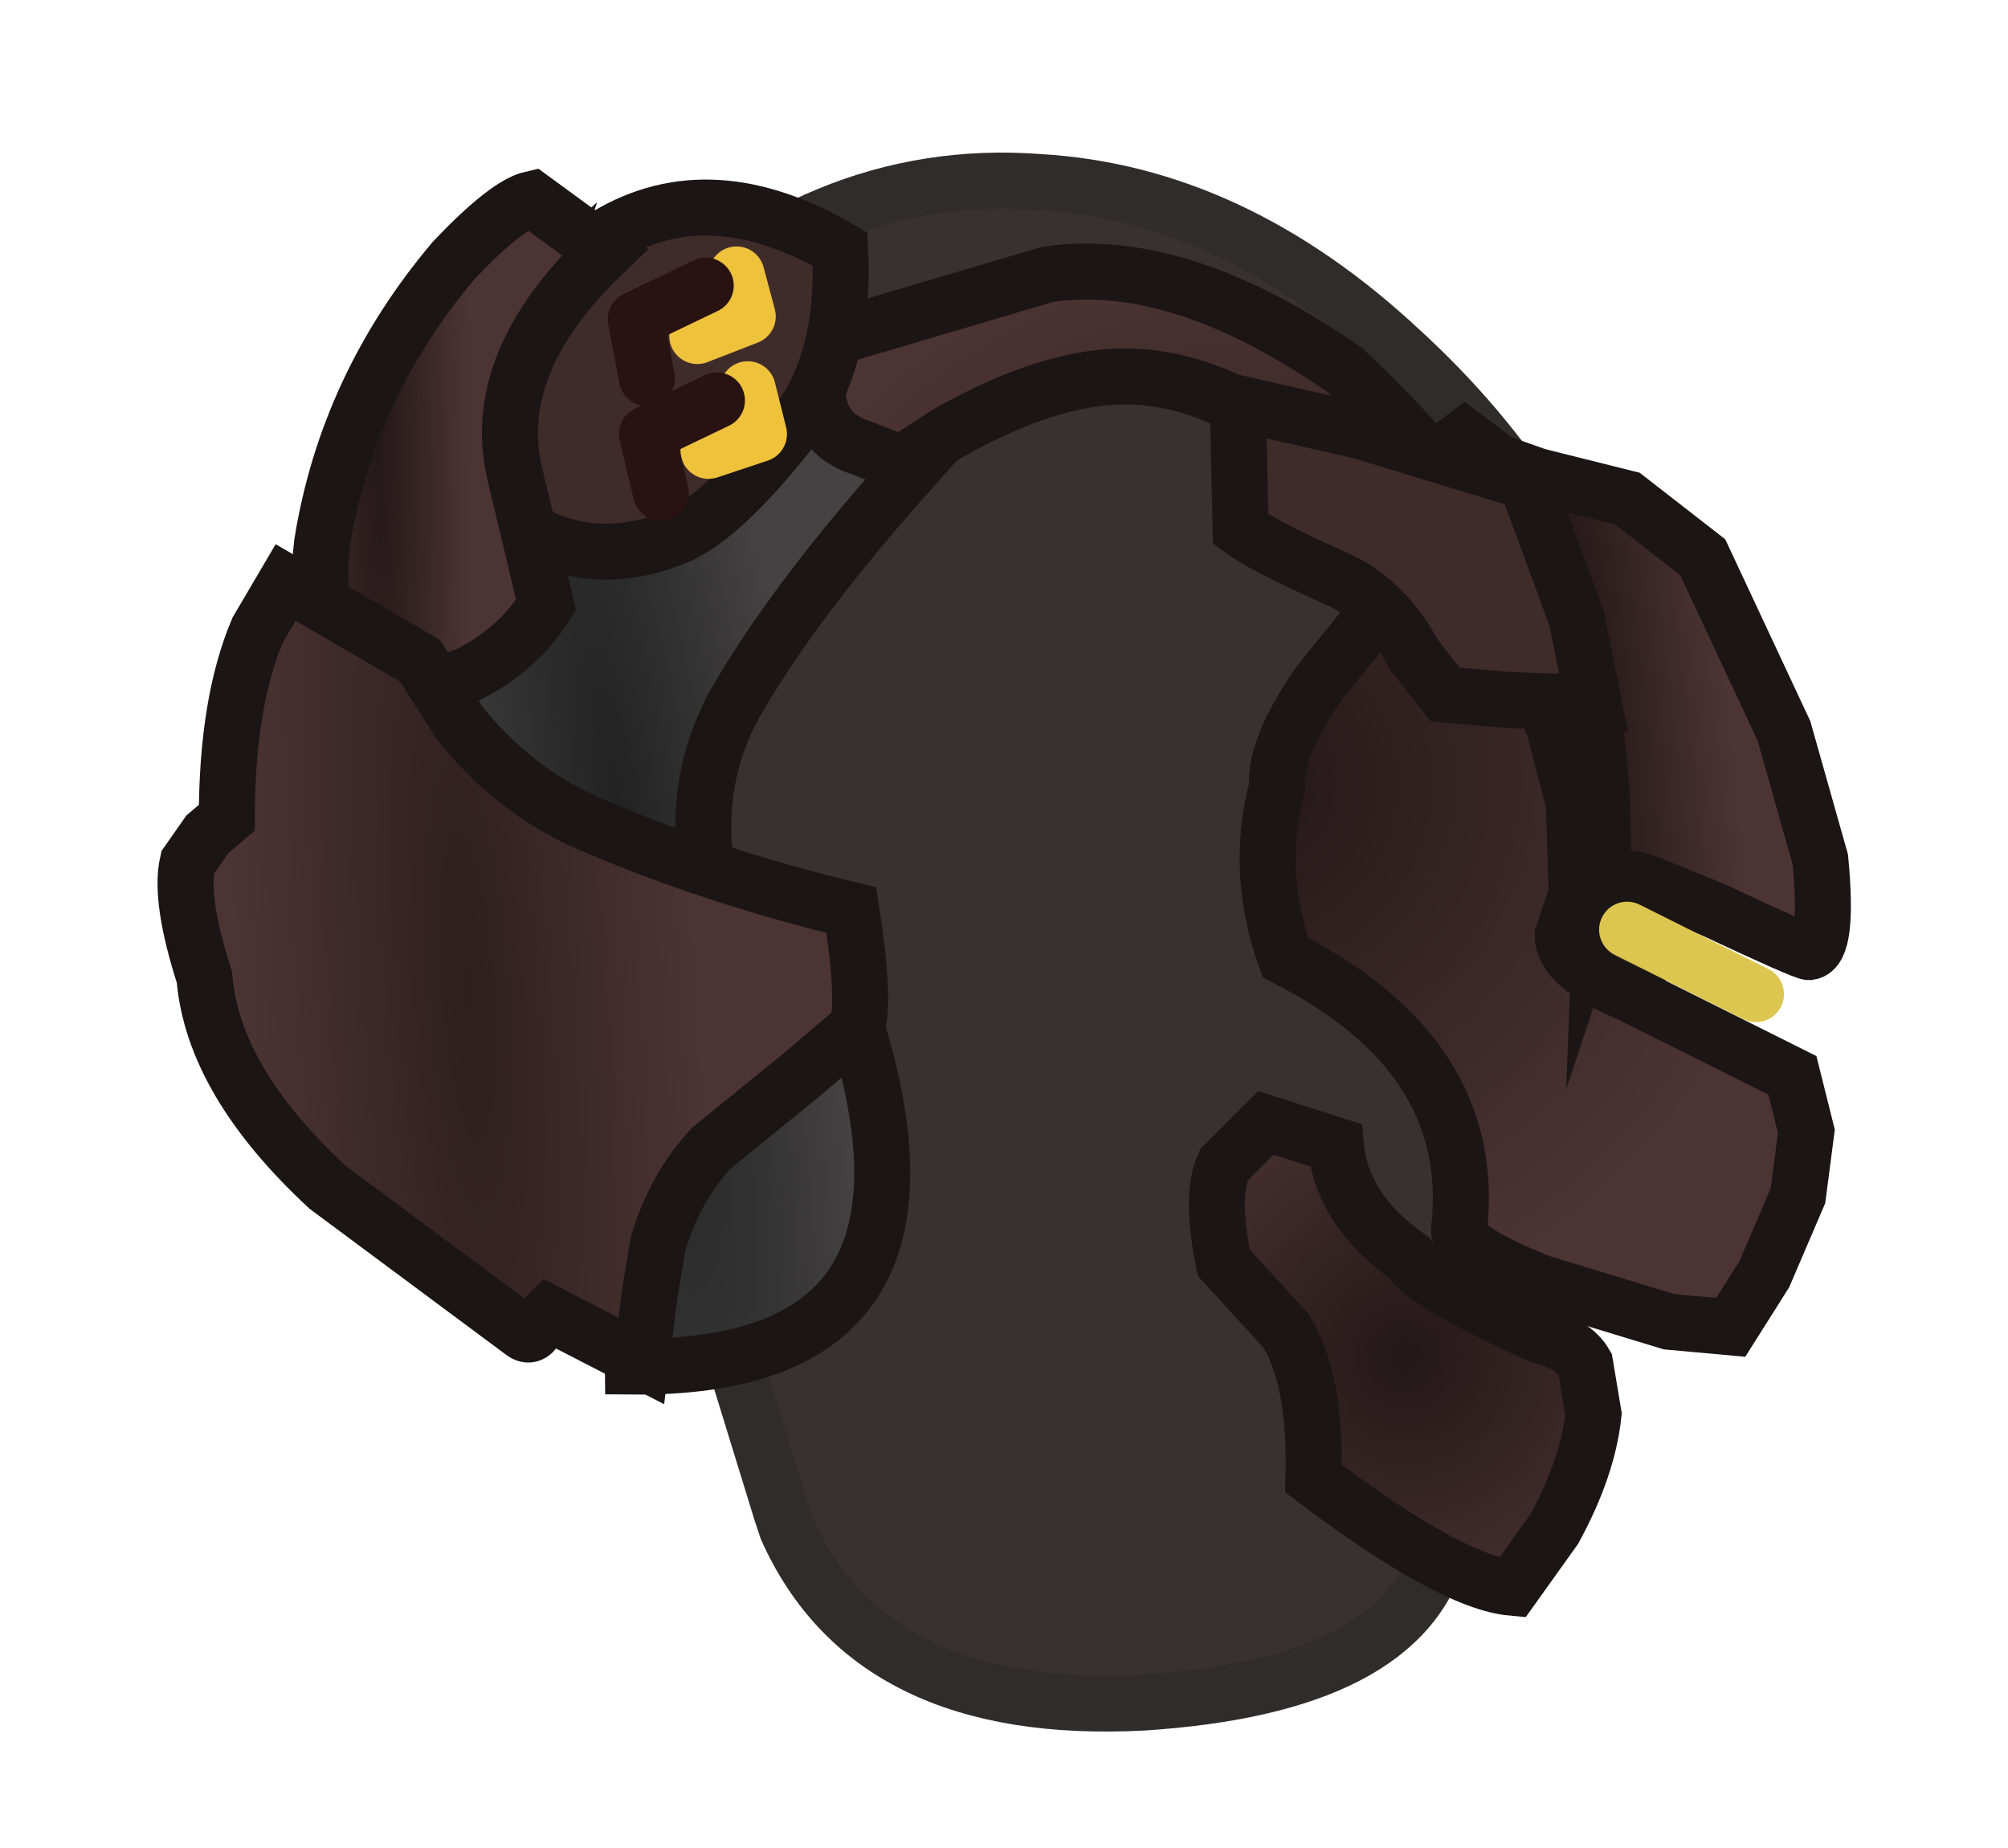 <?xml version="1.0" encoding="UTF-8" standalone="no"?>
<svg xmlns:ffdec="https://www.free-decompiler.com/flash" xmlns:xlink="http://www.w3.org/1999/xlink" ffdec:objectType="shape" height="33.0px" width="35.85px" xmlns="http://www.w3.org/2000/svg">
  <g transform="matrix(1.0, 0.0, 0.0, 1.0, 19.7, 33.8)">
    <path d="M-8.3 -27.6 Q-5.1 -30.85 -1.15 -30.55 2.3 -30.35 5.3 -27.55 8.2 -24.9 9.3 -21.3 10.45 -17.5 8.85 -14.65 L7.65 -12.65 Q6.7 -11.4 6.4 -10.5 6.1 -9.6 6.15 -8.35 L6.0 -6.15 Q5.35 -3.7 0.7 -3.4 -4.15 -3.15 -5.65 -6.5 L-5.75 -6.8 -7.55 -12.65 Q-9.0 -17.1 -10.15 -20.05 L-9.45 -24.4 Q-9.15 -26.75 -8.3 -27.6" fill="#393030" fill-rule="evenodd" stroke="none"/>
    <path d="M-8.3 -27.6 Q-5.1 -30.85 -1.15 -30.55 2.3 -30.35 5.3 -27.55 8.2 -24.9 9.3 -21.3 10.45 -17.5 8.85 -14.65 L7.65 -12.65 Q6.7 -11.4 6.4 -10.5 6.1 -9.6 6.15 -8.35 L6.0 -6.15 Q5.35 -3.7 0.7 -3.4 -4.15 -3.15 -5.65 -6.5 L-5.75 -6.8 -7.55 -12.65 Q-9.0 -17.1 -10.15 -20.05 L-9.45 -24.4 Q-9.15 -26.75 -8.3 -27.6 Z" fill="none" stroke="#312c2c" stroke-linecap="butt" stroke-linejoin="miter-clip" stroke-miterlimit="15.121" stroke-width="1.0"/>
    <path d="M-4.65 -24.85 Q-5.4 -25.15 -5.95 -25.65 -7.0 -26.6 -5.9 -27.45 L-1.0 -28.9 Q1.35 -29.25 4.3 -27.2 6.1 -25.5 6.5 -24.6 L8.05 -20.8 8.4 -19.45 8.45 -17.85 8.2 -17.1 Q8.2 -16.55 9.4 -16.05 L12.3 -14.6 12.55 -13.6 12.4 -12.45 11.8 -11.05 11.2 -10.1 10.1 -10.2 7.8 -10.9 Q6.3 -11.5 6.35 -11.85 6.7 -14.95 3.25 -16.7 2.7 -18.25 3.1 -19.75 3.05 -20.45 3.85 -21.6 L5.1 -23.15 Q5.6 -23.85 4.1 -25.3 2.5 -26.85 0.85 -27.05 -0.7 -27.25 -2.8 -26.05 L-4.65 -24.85" fill="url(#gradient0)" fill-rule="evenodd" stroke="none"/>
    <path d="M-4.65 -24.85 L-2.8 -26.05 Q-0.7 -27.25 0.85 -27.05 2.5 -26.85 4.1 -25.3 5.6 -23.85 5.1 -23.15 L3.85 -21.6 Q3.05 -20.45 3.1 -19.75 2.7 -18.25 3.25 -16.7 6.7 -14.95 6.35 -11.85 6.3 -11.5 7.8 -10.9 L10.1 -10.2 11.2 -10.1 11.8 -11.05 12.4 -12.45 12.55 -13.6 12.3 -14.6 9.4 -16.05 Q8.2 -16.55 8.2 -17.1 L8.45 -17.85 8.4 -19.45 8.05 -20.8 6.5 -24.6 Q6.1 -25.5 4.3 -27.2 1.35 -29.25 -1.0 -28.9 L-5.9 -27.45 Q-7.0 -26.6 -5.95 -25.65 -5.4 -25.15 -4.65 -24.85 Z" fill="none" stroke="#1c1515" stroke-linecap="butt" stroke-linejoin="miter-clip" stroke-miterlimit="15.121" stroke-width="1.0"/>
    <path d="M6.9 -25.6 L7.75 -25.3 9.35 -24.9 10.7 -23.85 12.15 -20.75 12.8 -18.45 Q12.95 -16.85 12.6 -16.8 12.5 -16.8 10.9 -17.55 L9.8 -18.0 Q9.05 -18.3 8.9 -17.85 9.05 -21.65 7.8 -23.9 L6.9 -25.6 6.25 -25.85 6.45 -26.0 6.85 -25.7 6.9 -25.6" fill="url(#gradient1)" fill-rule="evenodd" stroke="none"/>
    <path d="M6.9 -25.6 L7.75 -25.3 9.35 -24.9 10.7 -23.85 12.15 -20.75 12.8 -18.45 Q12.95 -16.85 12.6 -16.8 12.5 -16.8 10.9 -17.55 L9.8 -18.0 Q9.05 -18.3 8.9 -17.85 9.05 -21.65 7.8 -23.9 L6.9 -25.6 6.25 -25.85 6.45 -26.0 6.85 -25.7 6.9 -25.6" fill="none" stroke="#1c1515" stroke-linecap="round" stroke-linejoin="miter-clip" stroke-miterlimit="15.121" stroke-width="1.0"/>
    <path d="M2.9 -13.75 L4.15 -13.35 Q4.25 -12.2 5.45 -11.35 5.7 -10.9 7.8 -9.95 8.4 -9.8 8.6 -9.45 L8.75 -8.55 Q8.65 -7.6 8.05 -6.5 L7.3 -5.45 Q6.2 -5.55 3.75 -7.4 3.8 -9.2 3.25 -10.05 L2.15 -11.25 Q1.9 -12.45 2.15 -13.0 L2.9 -13.75" fill="url(#gradient2)" fill-rule="evenodd" stroke="none"/>
    <path d="M2.9 -13.75 L4.15 -13.35 Q4.25 -12.2 5.45 -11.35 5.7 -10.9 7.8 -9.95 8.4 -9.8 8.6 -9.45 L8.75 -8.55 Q8.65 -7.6 8.05 -6.5 L7.3 -5.45 Q6.2 -5.55 3.75 -7.4 3.8 -9.2 3.25 -10.05 L2.15 -11.25 Q1.9 -12.45 2.15 -13.0 L2.9 -13.75 Z" fill="none" stroke="#1c1515" stroke-linecap="butt" stroke-linejoin="miter-clip" stroke-miterlimit="15.121" stroke-width="1.0"/>
    <path d="M-8.85 -29.6 Q-7.0 -30.7 -4.7 -29.35 -4.6 -27.3 -5.55 -26.15 -7.1 -22.8 -9.4 -22.85 -11.65 -22.9 -10.9 -25.95 -10.65 -28.55 -8.85 -29.6" fill="#402b2b" fill-rule="evenodd" stroke="none"/>
    <path d="M-8.85 -29.6 Q-10.65 -28.55 -10.9 -25.95 -11.65 -22.9 -9.4 -22.85 -7.1 -22.8 -5.55 -26.15 -4.6 -27.3 -4.7 -29.35 -7.0 -30.7 -8.85 -29.6 Z" fill="none" stroke="#1c1515" stroke-linecap="butt" stroke-linejoin="miter-clip" stroke-miterlimit="15.121" stroke-width="1.0"/>
    <path d="M-3.4 -25.45 Q-5.55 -23.05 -6.6 -21.2 -7.3 -19.9 -7.1 -18.35 -6.9 -17.05 -6.2 -16.3 L-5.1 -15.15 -4.3 -15.1 Q-2.7 -9.35 -8.4 -9.4 -8.45 -14.55 -8.8 -15.0 L-12.65 -20.15 Q-13.9 -24.65 -12.3 -26.55 L-10.1 -28.55 -10.85 -26.25 Q-10.9 -25.3 -10.15 -24.25 -8.9 -23.65 -7.55 -24.25 -6.6 -24.7 -5.1 -26.75 -5.05 -26.1 -4.45 -25.85 L-3.4 -25.45" fill="url(#gradient3)" fill-rule="evenodd" stroke="none"/>
    <path d="M-3.4 -25.45 Q-5.55 -23.05 -6.6 -21.2 -7.3 -19.9 -7.1 -18.35 -6.9 -17.05 -6.2 -16.3 L-5.1 -15.15 -4.3 -15.1 Q-2.7 -9.35 -8.4 -9.4 -8.45 -14.55 -8.8 -15.0 L-12.65 -20.15 Q-13.9 -24.65 -12.3 -26.55 L-10.1 -28.55 -10.85 -26.25 Q-10.9 -25.3 -10.15 -24.25 -8.9 -23.65 -7.55 -24.25 -6.6 -24.7 -5.1 -26.75 -5.05 -26.1 -4.45 -25.85 L-3.4 -25.45 Z" fill="none" stroke="#1c1515" stroke-linecap="butt" stroke-linejoin="miter-clip" stroke-miterlimit="15.121" stroke-width="1.0"/>
    <path d="M11.65 -16.05 L9.35 -17.2" fill="none" stroke="#dcc64f" stroke-linecap="round" stroke-linejoin="round" stroke-width="1.0"/>
    <path d="M2.4 -26.6 L4.6 -26.1 7.55 -25.2 8.45 -22.75 8.75 -21.25 7.25 -21.3 6.1 -21.4 5.55 -22.1 Q5.05 -23.05 4.2 -23.45 2.85 -24.05 2.45 -24.35 L2.4 -26.6" fill="#402b2b" fill-rule="evenodd" stroke="none"/>
    <path d="M2.4 -26.6 L4.6 -26.1 7.55 -25.2 8.45 -22.75 8.75 -21.25 7.25 -21.3 6.1 -21.4 5.55 -22.1 Q5.05 -23.05 4.2 -23.45 2.85 -24.05 2.45 -24.35 L2.4 -26.6 Z" fill="none" stroke="#1c1515" stroke-linecap="butt" stroke-linejoin="miter-clip" stroke-miterlimit="15.121" stroke-width="1.0"/>
    <path d="M-10.2 -30.25 L-8.9 -29.3 Q-11.0 -27.3 -10.5 -25.3 L-9.95 -23.0 Q-10.45 -22.2 -11.35 -21.75 L-12.15 -21.45 Q-12.7 -21.45 -13.2 -21.8 -14.15 -22.45 -13.95 -24.1 -13.5 -26.9 -11.6 -29.15 -10.65 -30.15 -10.2 -30.25" fill="url(#gradient4)" fill-rule="evenodd" stroke="none"/>
    <path d="M-10.2 -30.25 L-8.9 -29.3 Q-11.0 -27.3 -10.5 -25.3 L-9.95 -23.0 Q-10.45 -22.2 -11.35 -21.75 L-12.15 -21.45 Q-12.7 -21.45 -13.2 -21.8 -14.15 -22.45 -13.95 -24.1 -13.5 -26.9 -11.6 -29.15 -10.65 -30.15 -10.2 -30.25 Z" fill="none" stroke="#1c1515" stroke-linecap="butt" stroke-linejoin="miter-clip" stroke-miterlimit="15.121" stroke-width="1.0"/>
    <path d="M-12.2 -22.0 L-11.5 -20.9 Q-10.55 -19.7 -9.2 -19.1 -7.0 -18.15 -4.5 -17.55 -4.25 -15.95 -4.4 -15.45 L-5.4 -14.6 -7.0 -13.3 Q-7.65 -12.6 -7.95 -11.6 L-8.1 -10.7 -8.25 -9.5 -9.9 -10.35 -10.1 -10.15 Q-10.2 -9.9 -10.35 -10.0 L-13.85 -12.6 Q-15.9 -14.5 -16.05 -16.35 -16.5 -17.75 -16.35 -18.4 L-16.0 -18.9 -15.65 -19.2 Q-15.65 -21.25 -15.1 -22.55 L-14.6 -23.4 -12.2 -22.0" fill="url(#gradient5)" fill-rule="evenodd" stroke="none"/>
    <path d="M-12.2 -22.0 L-11.5 -20.9 Q-10.55 -19.7 -9.2 -19.1 -7.0 -18.15 -4.5 -17.55 -4.25 -15.95 -4.4 -15.45 L-5.4 -14.6 -7.0 -13.3 Q-7.65 -12.6 -7.95 -11.6 L-8.1 -10.7 -8.25 -9.5 -9.9 -10.35 -10.1 -10.15 Q-10.2 -9.9 -10.35 -10.0 L-13.85 -12.6 Q-15.9 -14.5 -16.05 -16.35 -16.5 -17.75 -16.35 -18.4 L-16.0 -18.9 -15.65 -19.2 Q-15.65 -21.25 -15.1 -22.55 L-14.6 -23.4 -12.2 -22.0 Z" fill="none" stroke="#1c1515" stroke-linecap="butt" stroke-linejoin="miter-clip" stroke-miterlimit="15.121" stroke-width="1.0"/>
    <path d="M-6.55 -28.9 L-6.35 -28.15 -7.25 -27.8" fill="none" stroke="#efc23c" stroke-linecap="round" stroke-linejoin="round" stroke-width="1.0"/>
    <path d="M-7.1 -28.7 L-8.35 -28.1 -8.15 -27.05" fill="none" stroke="#281212" stroke-linecap="round" stroke-linejoin="round" stroke-width="1.0"/>
    <path d="M-6.35 -26.85 L-6.15 -26.05 -7.05 -25.75" fill="none" stroke="#efc23c" stroke-linecap="round" stroke-linejoin="round" stroke-width="1.0"/>
    <path d="M-6.9 -26.65 L-8.15 -26.05 -7.9 -25.0" fill="none" stroke="#281212" stroke-linecap="round" stroke-linejoin="round" stroke-width="1.0"/>
  </g>
  <defs>
    <radialGradient cx="0" cy="0" gradientTransform="matrix(0.012, 4.0E-4, -7.0E-4, 0.012, 2.55, -19.75)" gradientUnits="userSpaceOnUse" id="gradient0" r="819.2" spreadMethod="pad">
      <stop offset="0.0" stop-color="#241818"/>
      <stop offset="1.0" stop-color="#4d3434"/>
    </radialGradient>
    <radialGradient cx="0" cy="0" gradientTransform="matrix(0.003, -3.0E-4, 0.003, 0.024, 8.55, -22.05)" gradientUnits="userSpaceOnUse" id="gradient1" r="819.2" spreadMethod="pad">
      <stop offset="0.0" stop-color="#241818"/>
      <stop offset="1.0" stop-color="#4d3434"/>
    </radialGradient>
    <radialGradient cx="0" cy="0" gradientTransform="matrix(0.007, 0.0, 0.0, 0.007, 5.4, -9.6)" gradientUnits="userSpaceOnUse" id="gradient2" r="819.2" spreadMethod="pad">
      <stop offset="0.0" stop-color="#241818"/>
      <stop offset="1.0" stop-color="#4d3434"/>
    </radialGradient>
    <radialGradient cx="0" cy="0" gradientTransform="matrix(0.004, -7.0E-4, 0.004, 0.025, -8.55, -18.75)" gradientUnits="userSpaceOnUse" id="gradient3" r="819.2" spreadMethod="pad">
      <stop offset="0.0" stop-color="#222222"/>
      <stop offset="1.0" stop-color="#444242"/>
    </radialGradient>
    <radialGradient cx="0" cy="0" gradientTransform="matrix(0.002, -1.0E-4, 3.0E-4, 0.021, -12.95, -26.3)" gradientUnits="userSpaceOnUse" id="gradient4" r="819.2" spreadMethod="pad">
      <stop offset="0.0" stop-color="#241818"/>
      <stop offset="1.0" stop-color="#4d3434"/>
    </radialGradient>
    <radialGradient cx="0" cy="0" gradientTransform="matrix(0.005, -5.0E-4, 0.002, 0.029, -11.35, -16.2)" gradientUnits="userSpaceOnUse" id="gradient5" r="819.2" spreadMethod="pad">
      <stop offset="0.0" stop-color="#2f1f1f"/>
      <stop offset="1.0" stop-color="#4d3434"/>
    </radialGradient>
  </defs>
</svg>
